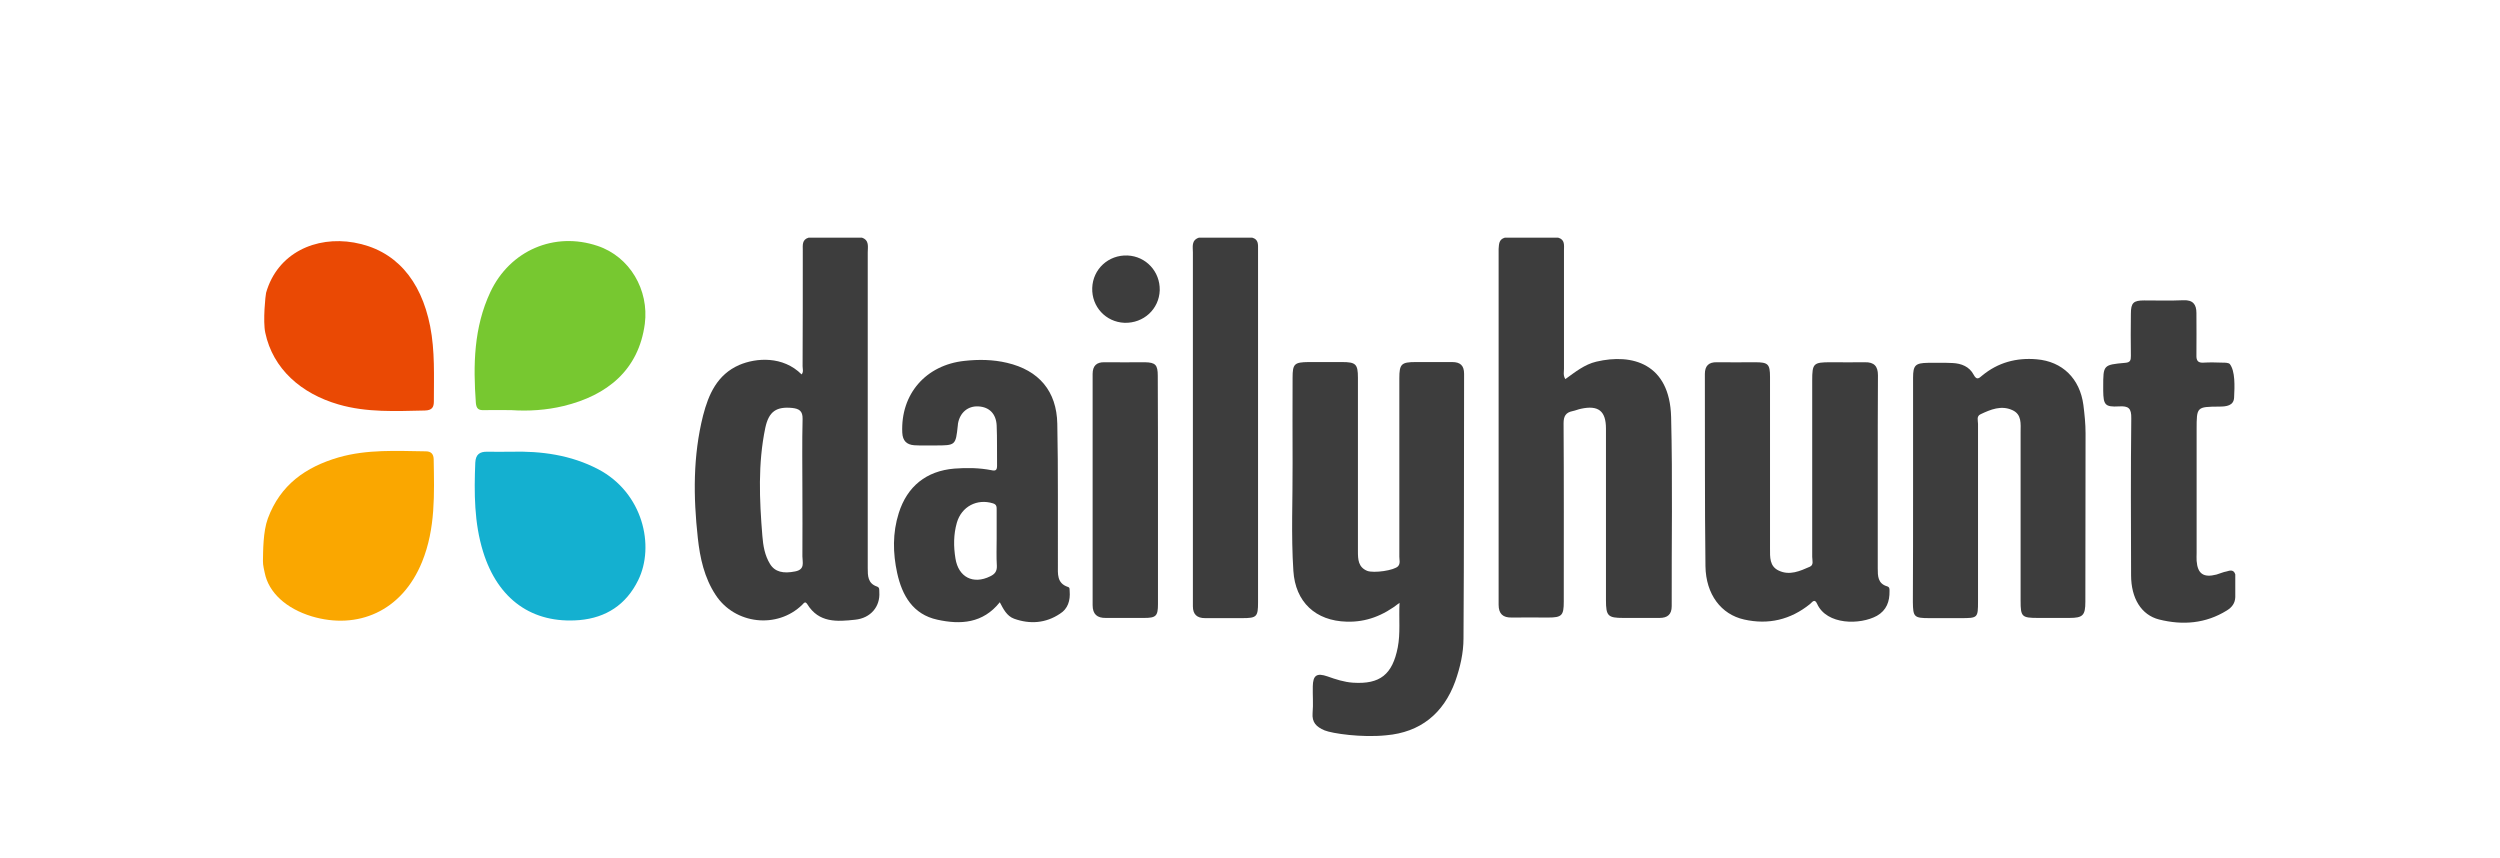 <?xml version="1.0" encoding="utf-8"?>
<!-- Generator: Adobe Illustrator 24.1.1, SVG Export Plug-In . SVG Version: 6.00 Build 0)  -->
<svg version="1.1" id="Layer_1" xmlns="http://www.w3.org/2000/svg" xmlns:xlink="http://www.w3.org/1999/xlink" x="0px" y="0px"
	 viewBox="0 0 1274 437" style="enable-background:new 0 0 1274 437;" xml:space="preserve">
<style type="text/css">
	.st0{clip-path:url(#SVGID_2_);fill:#3D3D3D;}
	.st1{clip-path:url(#SVGID_2_);fill:#FAA700;}
	.st2{clip-path:url(#SVGID_2_);fill:#EA4904;}
	.st3{clip-path:url(#SVGID_2_);fill:#77C830;}
	.st4{clip-path:url(#SVGID_2_);fill:#14B0D0;}
</style>
<g>
	<defs>
		<rect id="SVGID_1_" width="1274" height="437"/>
	</defs>
	<clipPath id="SVGID_2_">
		<use xlink:href="#SVGID_1_"  style="overflow:visible;"/>
	</clipPath>
	<path class="st0" d="M675,372.2c-4.2-1.8-6.5-4-6.1-8.9c0.4-4.5,0-9,0.1-13.5c0.1-5.7,2-7,7.5-5.1c4.2,1.5,8.5,2.9,13,3.2
		c13.8,0.9,20.1-4.2,22.8-18c1.4-7.2,0.5-14.5,0.9-22.7c-8.4,6.6-17.1,9.9-26.9,9.6c-15.9-0.4-26.2-10-27.2-25.9
		c-1.2-18.3-0.3-36.6-0.4-54.9c-0.1-14.5,0-29,0-43.5c0-7.1,0.9-7.9,8.1-8c5.7,0,11.3,0,17,0c7.1,0,8.2,1,8.2,8
		c0,29.5,0,58.9,0,88.4c0,4.1,0.1,8.1,4.7,10c3.3,1.3,13.9-0.2,15.8-2.4c1.2-1.4,0.6-3.2,0.6-4.8c0-30.3,0-60.6,0-90.9
		c0-7.3,1-8.3,8.4-8.3c6.2,0,12.3,0,18.5,0c4.1,0,6.1,1.7,6.1,6c-0.1,44.9,0,89.9-0.3,134.8c0,7.5-1.7,14.8-4.2,21.9
		c-6,16.5-17.9,26-35.2,27.5C694,376,678.9,373.8,675,372.2"/>
	<path class="st1" d="M136.5,264.2c6.4-17.2,19.3-26.2,36-31.1c14.6-4.2,29.6-3.3,44.5-3.1c2.6,0,3.9,1.3,4,3.9
		c0.3,17.7,1,35.4-5.9,52.4c-10.3,25.4-33,34.7-56.2,27.8c-13.2-4-22-12.2-24-22.2c-0.1-0.6-1-4-0.9-6
		C134.1,281,134,271,136.5,264.2"/>
	<path class="st2" d="M135.6,149.2c5.8-20.3,25.3-29,44.8-25.6c21,3.7,34.1,18.9,38.8,42.6c2.5,12.7,1.9,25.5,1.9,38.3
		c0,2.9-0.8,4.6-4.6,4.7c-14.8,0.3-29.6,1.1-44-3.1c-19-5.5-33.4-18.1-37.3-36.5C133.9,163.7,135.3,150.2,135.6,149.2"/>
	<path class="st0" d="M766.9,121.1c9,0,18.1,0,27.1,0c3.6,1,3,3.9,3,6.5c0,20.1,0,40.3,0,60.4c0,1.6-0.5,3.3,0.7,5.2
		c5-3.6,9.8-7.5,15.8-8.9c18.2-4.3,37.4,0.9,38.1,28.2c0.8,32.1,0.2,64.3,0.3,96.4c0,4.2-2.1,6-6.2,6c-6.2,0-12.3,0-18.5,0
		c-7.8,0-8.8-1-8.8-9c0-15.2,0-30.3,0-45.5c0-14,0-28,0-42c0-9-3.9-12-12.7-10.1c-1.5,0.3-2.8,0.9-4.3,1.2c-3.5,0.7-4.6,2.6-4.6,6.2
		c0.2,30.3,0.1,60.6,0.1,90.9c0,7.1-1,8.1-8,8.1c-6.2,0-12.3-0.1-18.5,0c-4.5,0.1-6.7-1.9-6.7-6.5c0-60.4,0-120.9,0-181.3
		C763.9,124.6,763.7,122,766.9,121.1"/>
	<path class="st0" d="M956.9,241.2c0,16.1,0,32.3,0,48.4c0,3.9,0,7.8,4.8,9.2c1.3,0.4,1.2,1.4,1.2,2.4c0.1,5.3-1.5,9.8-6.4,12.6
		c-8.5,4.7-25.6,4.8-30.5-6.1c-1.3-2.9-2.5-0.8-3.6,0.1c-9.9,8-21.2,10.7-33.6,7.9c-11.7-2.6-19.5-12.8-19.7-27.2
		c-0.4-32.6-0.2-65.3-0.3-97.9c0-4.2,2-6.1,6.1-6c6.5,0.1,13,0,19.5,0c6.6,0,7.6,0.9,7.6,7.5c0,29.1,0,58.3,0,87.4
		c0,4.4-0.3,9.1,4.5,11.3c5.5,2.6,10.8,0.2,15.8-2c2.1-0.9,1.2-3.3,1.2-5c0-30,0-59.9,0-89.9c0-8.7,0.6-9.3,9.4-9.3
		c5.8,0,11.7,0.1,17.5,0c4.6-0.1,6.6,2,6.6,6.6C956.9,207.9,956.9,224.6,956.9,241.2"/>
	<path class="st0" d="M974.9,249.9c0-19.1,0-38.3,0-57.4c0-6.4,1.2-7.5,7.6-7.6c4.2,0,8.3-0.1,12.5,0.1c4.5,0.2,8.6,1.8,10.8,6
		c1.5,2.8,2.6,1.9,4.3,0.4c8.1-6.7,17.5-9.2,27.8-8.3c13.1,1.1,22,9.8,23.8,23.3c0.6,4.8,1.1,9.6,1.1,14.4
		c-0.1,28.6,0,57.3-0.1,85.9c0,6.9-1.3,8.2-8.1,8.2c-5.3,0-10.7,0-16,0c-8.3,0-8.9-0.6-8.9-8.7c0-28.6,0-57.3,0-85.9
		c0-4.3,0.7-9.1-4.2-11.3c-5.7-2.6-11.1-0.3-16.2,2.1c-2.2,1-1.3,3.2-1.3,4.9c0,30.1,0,60.3,0,90.4c0,8.5-0.1,8.6-8.8,8.6
		c-5.3,0-10.7,0-16,0c-7.8,0-8.3-0.6-8.4-8.2C974.9,287.9,974.9,268.9,974.9,249.9"/>
	<path class="st0" d="M1139.1,292.7c0,3.9,0,7.7,0,11.6c-0.1,3.1-1.7,5.2-4.3,6.8c-10.8,6.7-22.5,7.6-34.5,4.6
		c-9.1-2.3-14.3-10.8-14.3-22.6c-0.1-26.6-0.2-53.3,0.1-79.9c0.1-5.2-1.4-6.4-6.3-6.1c-7.1,0.4-7.9-0.8-8-8c0-0.7,0-1.3,0-2
		c0-11.1,0-11.2,11.2-12.2c2.6-0.2,2.9-1.3,2.9-3.5c-0.1-7.2-0.1-14.3,0-21.5c0-5.6,1.3-6.8,6.8-6.8c6.7,0,13.3,0.2,20-0.1
		c4.8-0.2,6.6,2.1,6.6,6.5c0,7.2,0.1,14.3,0,21.5c-0.1,2.8,0.8,4,3.7,3.8c3.2-0.2,6.3-0.1,9.5,0c1.3,0,3.1,0,3.8,0.7
		c2.8,3.6,2.5,11.3,2.2,17.1c-0.2,4.2-4,4.6-7.6,4.6c-11.5,0.1-11.5,0.1-11.5,11.7c0,21,0,41.9,0,62.9c0,1.3-0.1,2.7,0,4
		c0.5,6.6,3.5,8.7,10.1,7c1.8-0.5,3.4-1.3,5.2-1.6C1136.3,290.7,1138.3,290.1,1139.1,292.7"/>
	<path class="st0" d="M611,121.1c9,0,18.1,0,27.1,0c3.3,0.9,3,3.5,3,6c0,15.3,0,30.6,0,46c0,44.6,0,89.3,0,133.9c0,7.3-0.7,8-8,8
		c-6.3,0-12.7,0-19,0c-4.1,0-6.2-1.9-6.2-6c0-3,0-6,0-9c0-57.1,0-114.2,0-171.4C607.9,125.8,607,122.4,611,121.1"/>
	<path class="st3" d="M260.5,209c-4.7,0-9.3-0.1-14,0c-2.7,0.1-3.7-0.8-4-3.6c-1.4-19.4-1.1-38.5,7.4-56.6
		c10-21.2,32.6-30.9,54.6-23.5c16.5,5.5,26.3,22.5,24.1,39.7c-3.1,23.5-19.1,36.5-41.4,41.9C278.5,209,269.5,209.6,260.5,209"/>
	<path class="st4" d="M260.4,230.2c15.4-0.4,30.4,1.6,44.4,8.9c22.9,12,29,39.2,20.4,56.6c-6.1,12.4-16.3,19.1-29.9,20.3
		c-24.1,2-41.6-10.6-49.1-34.8c-4.6-14.8-4.6-30.1-4-45.4c0.2-4.2,2.2-5.7,6.2-5.6C252.5,230.3,256.4,230.2,260.4,230.2"/>
	<path class="st0" d="M590.1,250c0,19.3,0,38.6,0,57.9c0,6-1,7-7,7c-6.5,0.1-13-0.1-19.5,0c-4.5,0.1-6.8-1.9-6.8-6.5
		c0-39.3,0-78.5,0-117.8c0-4.2,2-6.1,6.1-6c6.8,0.1,13.7,0,20.5,0c5.4,0.1,6.6,1.3,6.6,6.9C590.1,211.1,590.1,230.5,590.1,250"/>
	<path class="st0" d="M556.6,146.8c0.3-9.7,8.3-17,18-16.6c9.4,0.4,16.6,8.2,16.4,17.7c-0.3,9.6-8.2,16.9-18,16.6
		C563.5,164.1,556.3,156.3,556.6,146.8"/>
	<path class="st0" d="M448.1,301.8c-0.1-1.1,0.3-2.4-1.2-2.9c-4.7-1.6-4.7-5.5-4.7-9.4c0-13.5,0-27,0-40.5c0-40.1,0-80.3,0-120.4
		c0-2.8,0.9-6.2-3-7.5c-9,0-18.1,0-27.1,0c-3.5,1-3,3.9-3,6.5c0,19.6,0,39.3-0.1,59c0,1.4,0.6,2.9-0.5,4.2
		c-9.5-9.5-23.2-8.5-31.8-4.8c-11.2,4.9-15.6,14.9-18.4,25.7c-5.2,20.6-5,41.5-2.7,62.4c1.1,10.2,3.3,20.3,9.1,29.1
		c9.8,15,31.4,17.4,44.1,5c0.9-0.9,1.5-2,2.6-0.3c5.9,9.6,15.2,8.9,24.4,7.9C443.7,315,448.6,309.1,448.1,301.8 M405.2,291.2
		c-6,1.2-10.3,0.3-12.8-3.8c-2.7-4.4-3.5-9.3-3.9-14.3c-1.5-18.4-2.3-36.9,1.5-55.1c1.8-8.4,5.7-10.9,13.8-10.1
		c3.4,0.4,5.3,1.5,5.2,5.6c-0.3,12.1-0.1,24.3-0.1,36.5c0,11.2,0.1,22.3,0,33.5C408.9,286.5,410.4,290.2,405.2,291.2"/>
	<path class="st0" d="M545.1,301.2c-0.1-0.8,0.2-1.8-0.9-2.1c-5.7-1.9-5.1-6.7-5.1-11.2c-0.1-24,0.2-47.9-0.3-71.9
		c-0.3-16.7-9.4-27.3-25.6-31.1c-7.2-1.7-14.4-1.8-21.7-1c-19.7,2.1-32.6,16.9-31.7,36.6c0.2,4.1,2.2,6.1,6.1,6.4
		c3.5,0.2,7,0.1,10.5,0.1c10.6,0,10.6,0,11.7-10.2c0-0.3,0.1-0.7,0.1-1c1-5.6,5.1-9,10.4-8.7c5.5,0.3,9,3.7,9.3,9.7
		c0.3,6.8,0.1,13.6,0.2,20.5c0,2.3-0.7,2.8-2.9,2.3c-6.2-1.2-12.5-1.3-18.9-0.8c-14.2,1.2-24,9-28.3,22.7c-3.2,10.1-3,20.4-0.8,30.5
		c2.5,11.4,8,21.1,20.5,23.8c11.8,2.6,23.2,1.9,31.8-8.9c1.8,3.4,3.5,7,7.3,8.4c8.1,2.9,16.1,2.3,23.3-2.5
		C544.2,310.3,545.5,306,545.1,301.2 M504.6,293.7c-8.7,4.3-16.2,0.4-17.7-9.1c-1-6.1-1-12.2,0.7-18.2c2.4-8.3,10.3-12.4,18.4-9.9
		c2,0.6,1.9,1.9,1.9,3.4c0,4.8,0,9.6,0,14.5c0,4.7-0.2,9.3,0.1,14C508.1,291.2,506.9,292.6,504.6,293.7"/>
</g>
</svg>

